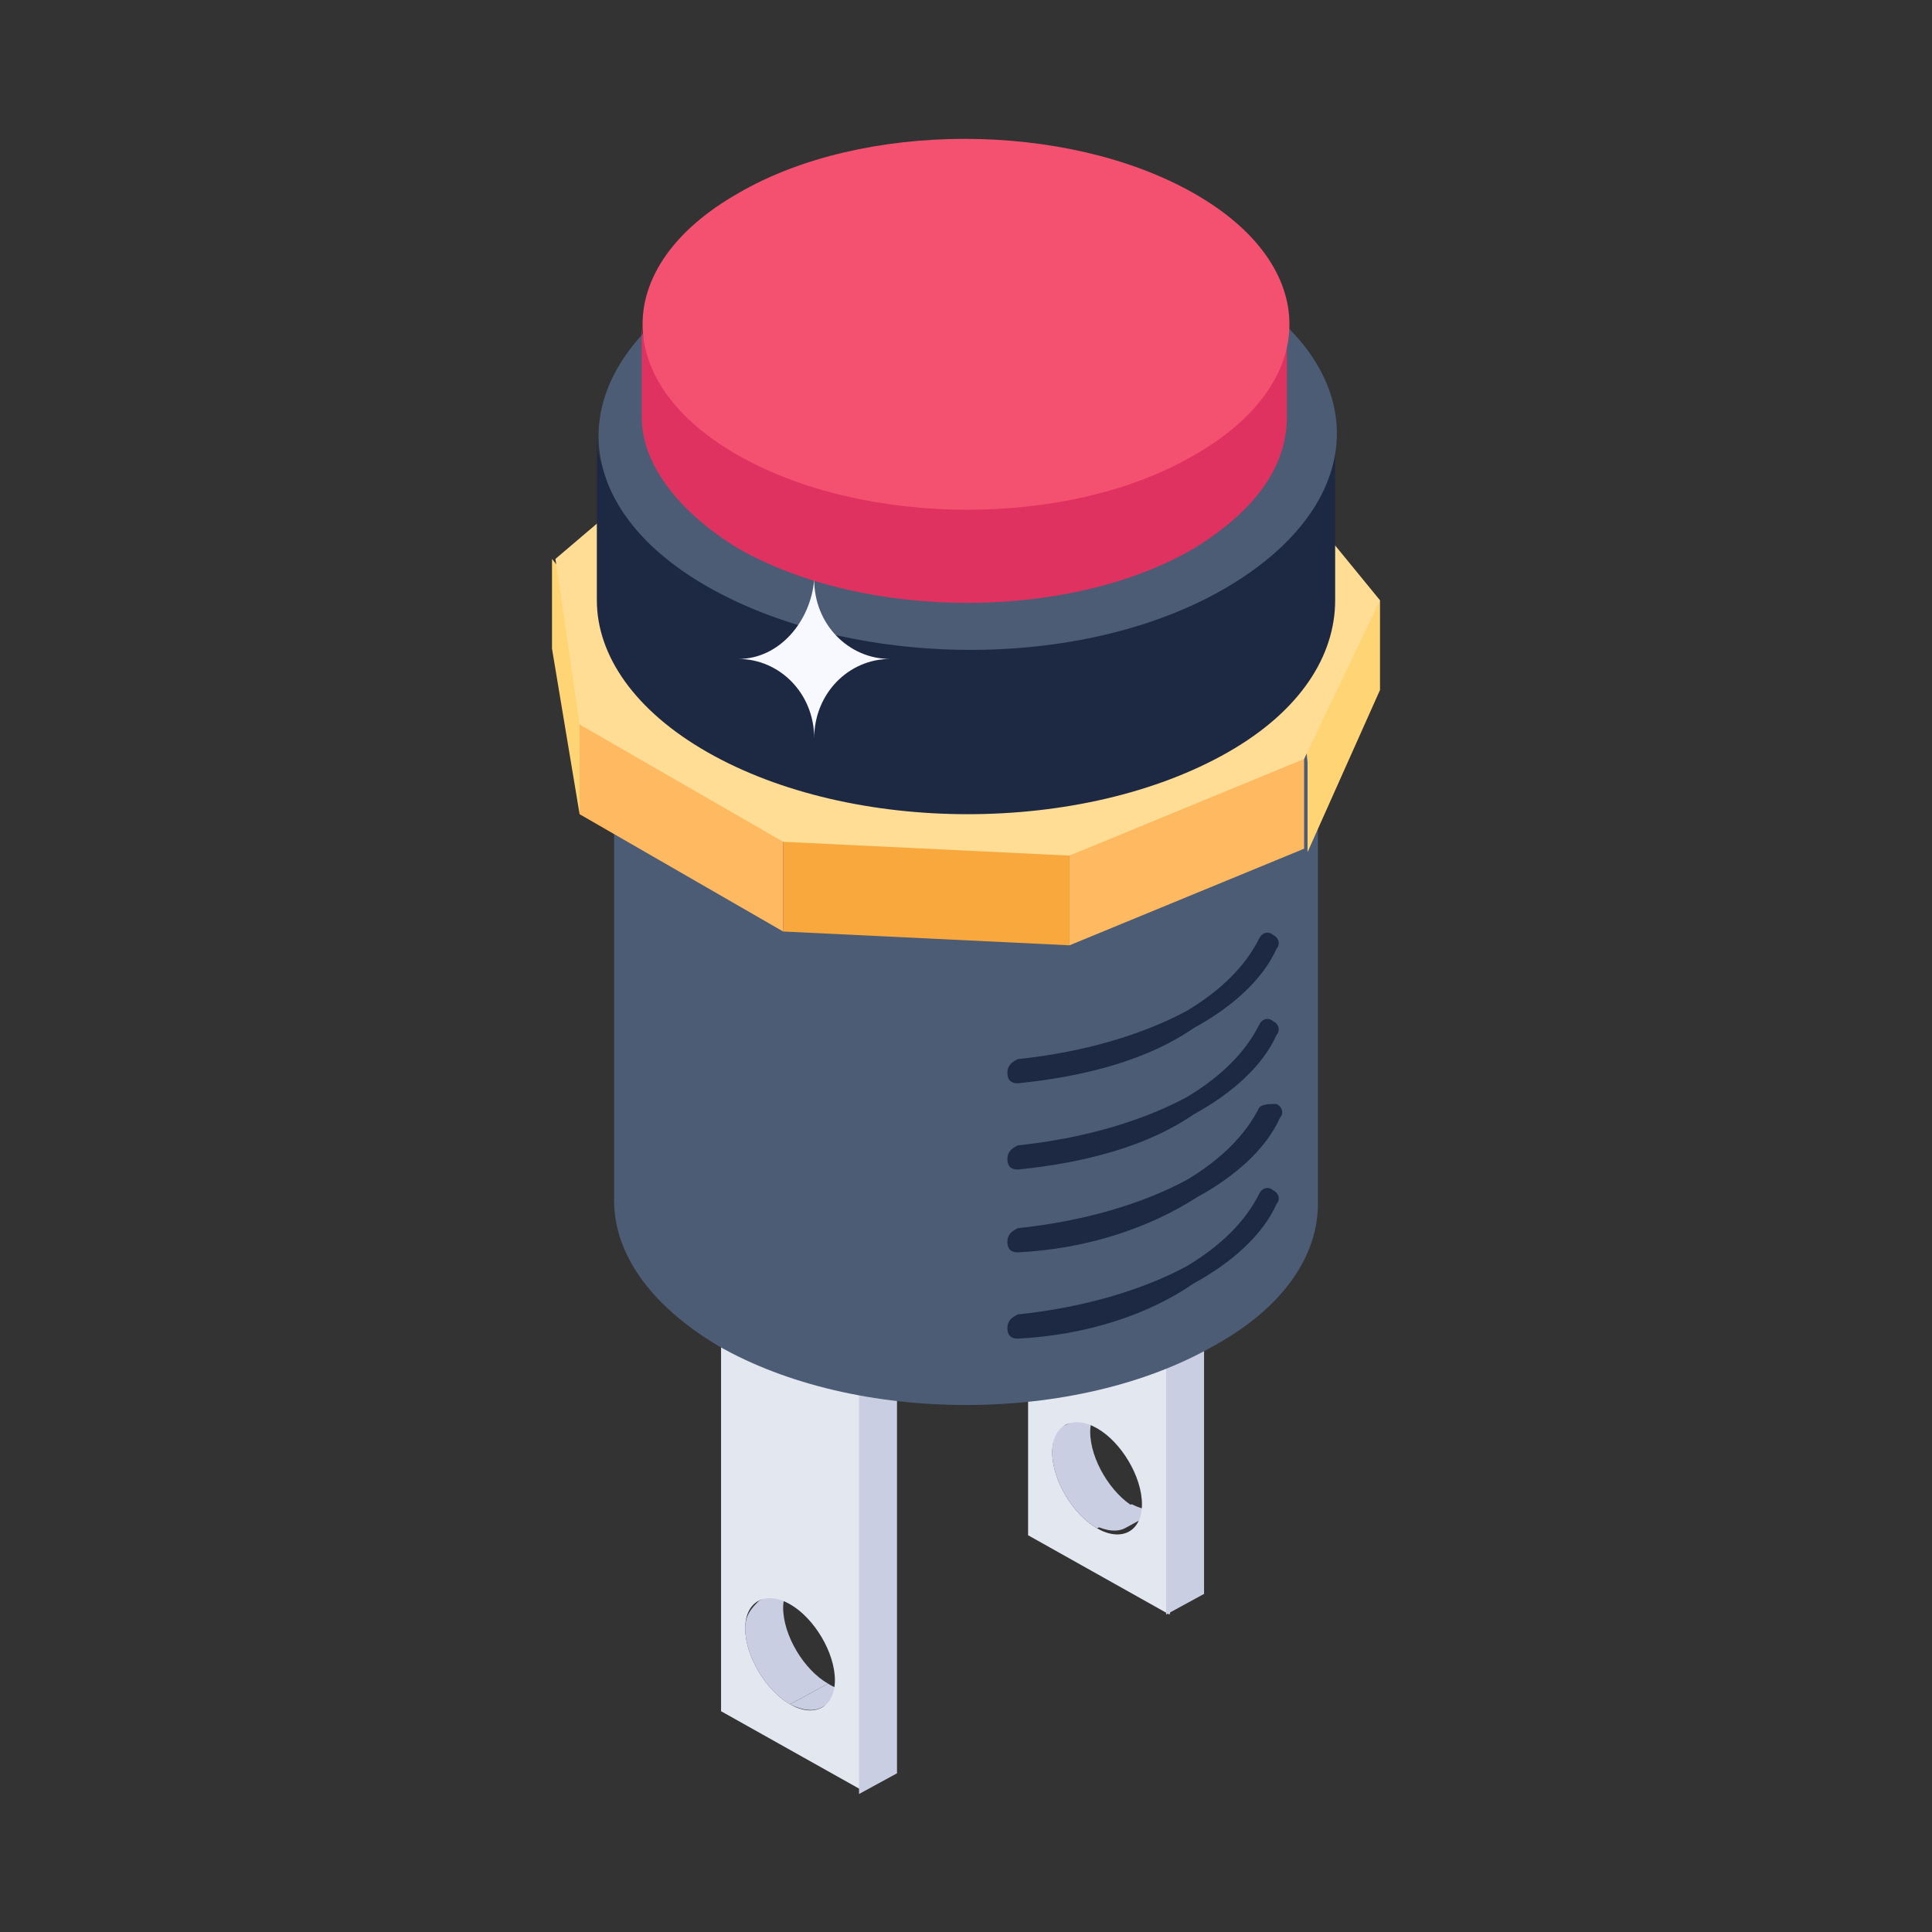<svg id="Layer_1" enable-background="new 0 0 56 56" height="512" viewBox="0 0 56 56" width="512" xmlns="http://www.w3.org/2000/svg"><rect x="0" y="0" width="56" height="56" fill="#333333" stroke="none"/><g id="_x31_39"><g><g><g enable-background="new"><g><g><g><path d="m24.9 48.9-1.1.6c-.2.1-.5.1-.9-.1l1.1-.6c.3.2.6.2.9.1z" fill="#c9cee2"/></g></g></g><g><g><g><path d="m22 46.4 1.1-.6c-.2.1-.4.4-.4.8 0 .8.6 1.8 1.3 2.2l-1.1.6c-.7-.4-1.3-1.4-1.3-2.2 0-.4.2-.6.4-.8z" fill="#c9cee2"/></g></g></g><g><g><g><path d="m20.9 36 1.1-.6 4 2.3-1.1.7z" fill="#c9cee2"/></g></g></g><g><g><g><path d="m20.9 36 4.1 2.3c1.1 3.7.7 8.5 0 13.6l-4.1-2.3zm2 13.4c.7.4 1.3.1 1.3-.7s-.6-1.8-1.3-2.2-1.3-.1-1.3.7.6 1.8 1.3 2.2" fill="#e3e7f0"/></g></g></g></g></g><g><g enable-background="new"><g><g><g><path d="m33.7 43.7-1.1.6c-.2.1-.5.1-.9-.1l1.1-.6c.4.2.7.2.9.1z" fill="#c9cee2"/></g></g></g><g><g><g><path d="m30.9 41.3 1.1-.6c-.2.1-.4.4-.4.8 0 .8.6 1.8 1.3 2.2l-1.1.6c-.7-.4-1.3-1.4-1.3-2.2 0-.4.1-.7.4-.8z" fill="#c9cee2"/></g></g></g><g><g><g><path d="m29.8 30.9 1-.7 4.1 2.4-1.1.6z" fill="#c9cee2"/></g></g></g><g><g><g><path d="m29.8 30.9 4.1 2.3c.7 5.1.9 9.9 0 13.6l-4.1-2.3zm2 13.4c.7.4 1.3.1 1.3-.7s-.6-1.8-1.3-2.2-1.3-.1-1.3.7.6 1.8 1.3 2.2" fill="#e3e7f0"/></g></g></g></g></g><g><g enable-background="new"><g><g><g><path d="m33.8 33.2 1.1-.6v13.6l-1.1.6z" fill="#c9cee2"/></g></g></g><g><g><g><path d="m24.9 38.4 1.1-.7v13.7l-1.1.6z" fill="#c9cee2"/></g></g></g><g><g><g><path d="m38.2 18.2v16.7c0 1.5-1 3-3 4.1-4 2.3-10.4 2.3-14.4 0-2-1.2-3-2.7-3-4.2v-16.7c0 1.5 1 3 3 4.2 4 2.3 10.4 2.3 14.4 0 2-1.1 3-2.6 3-4.1z" fill="#4c5c75"/></g></g></g><g><g><g><path d="m35.2 14c4 2.3 4 6 0 8.3s-10.4 2.3-14.4 0-4-6 0-8.3 10.4-2.3 14.4 0z" fill="#4c5c75"/></g></g></g></g></g><g><g enable-background="new"><g><g><g><path d="m16.8 21v2.6l-.8-4.8v-2.6c1.3 1.6 2.1 3.2.8 4.8z" fill="#ffd475"/></g></g></g><g><g><g><path d="m40 17.4v2.6l-2.1 4.7v-2.6c-.2-1.7.5-3.3 2.1-4.7z" fill="#ffd475"/></g></g></g><g><g><g><path d="m22.7 24.4v2.6l-5.9-3.4v-2.6c2.7.6 4.9 1.6 5.9 3.4z" fill="#ffb961"/></g></g></g><g><g><g><path d="m31 24.8v2.6l-8.3-.4v-2.6c3.6-1.3 6.7-1.8 8.3.4z" fill="#f9a83d"/></g></g></g><g><g><g><path d="m37.8 21v3.6l-6.8 2.8v-2.6z" fill="#ffb961"/></g></g></g><g><g><g><path d="m36.4 13 3.6 4.4-2.2 4.6-6.8 2.8-8.3-.4-5.9-3.4-.7-4.8 4.7-4 8-1.2z" fill="#ffdd95"/></g></g></g></g></g><g><g enable-background="new"><g><g><g><path d="m38.7 12.6v4.8c0 1.6-1 3.2-3.1 4.4-4.2 2.4-10.9 2.4-15.1 0-2.1-1.2-3.2-2.8-3.2-4.4v-4.8c0 1.6 1 1.8 3.2 3 4.2 2.4 11 2.4 15.1 0 2.1-1.2 3.1-1.4 3.1-3z" fill="#1d2943"/></g></g></g><g><g><g><path d="m35.6 8.2c4.2 2.4 4.2 6.3 0 8.8s-10.9 2.4-15.1 0-4.2-6.3 0-8.8 10.9-2.4 15.1 0z" fill="#4c5c75"/></g></g></g></g></g><g><g enable-background="new"><g><g><g><path d="m37.3 9.4v2.7c0 1.4-.9 2.7-2.7 3.8-3.6 2.1-9.5 2.1-13.2 0-1.8-1.1-2.8-2.5-2.8-3.8v-2.7c0 1.4.9-.5 2.8.6 3.7 2.1 9.6 2.1 13.2 0 1.8-1.1 2.7.8 2.7-.6z" fill="#df3260"/></g></g></g><g><g><g><path d="m34.6 5.6c3.7 2.1 3.7 5.5 0 7.6-3.6 2.1-9.5 2.1-13.2 0s-3.7-5.5 0-7.6c3.6-2.1 9.5-2.1 13.2 0z" fill="#f45170"/></g></g></g></g></g><g><g><g><g><path d="m29.5 38.8c-.2 0-.3-.1-.3-.3s.1-.3.3-.4c1.9-.2 3.6-.7 4.9-1.4 1-.6 1.7-1.3 2.1-2.1.1-.2.3-.2.4-.1.2.1.2.3.1.4-.4.9-1.3 1.7-2.4 2.3-1.3.9-3.1 1.5-5.1 1.6z" fill="#1d2943"/></g></g></g><g><g><g><path d="m29.5 36.3c-.2 0-.3-.1-.3-.3s.1-.3.3-.4c1.9-.2 3.6-.7 4.9-1.4 1-.6 1.7-1.3 2.1-2.1.1-.1.3-.1.5-.1.2.1.2.3.1.4-.4.9-1.3 1.7-2.4 2.3-1.4.9-3.2 1.5-5.2 1.6z" fill="#1d2943"/></g></g></g><g><g><g><path d="m29.5 33.9c-.2 0-.3-.1-.3-.3s.1-.3.3-.4c1.9-.2 3.6-.7 4.9-1.4 1-.6 1.7-1.3 2.1-2.1.1-.2.3-.2.4-.1.2.1.2.3.1.4-.4.9-1.3 1.7-2.4 2.3-1.3.9-3.1 1.4-5.1 1.6z" fill="#1d2943"/></g></g></g><g><g><g><path d="m29.5 31.4c-.2 0-.3-.1-.3-.3s.1-.3.3-.4c1.9-.2 3.6-.7 4.9-1.4 1-.6 1.7-1.3 2.1-2.1.1-.2.3-.2.4-.1.2.1.2.3.1.4-.4.9-1.3 1.7-2.4 2.3-1.3.9-3.1 1.4-5.1 1.6z" fill="#1d2943"/></g></g></g></g></g><g><path d="m21.4 19.1c1.2 0 2.2 1 2.2 2.3 0-1.3 1-2.3 2.2-2.3-1.2 0-2.2-1-2.2-2.3-.1 1.2-1 2.3-2.2 2.3z" fill="#f8f9fe"/></g></g></svg>